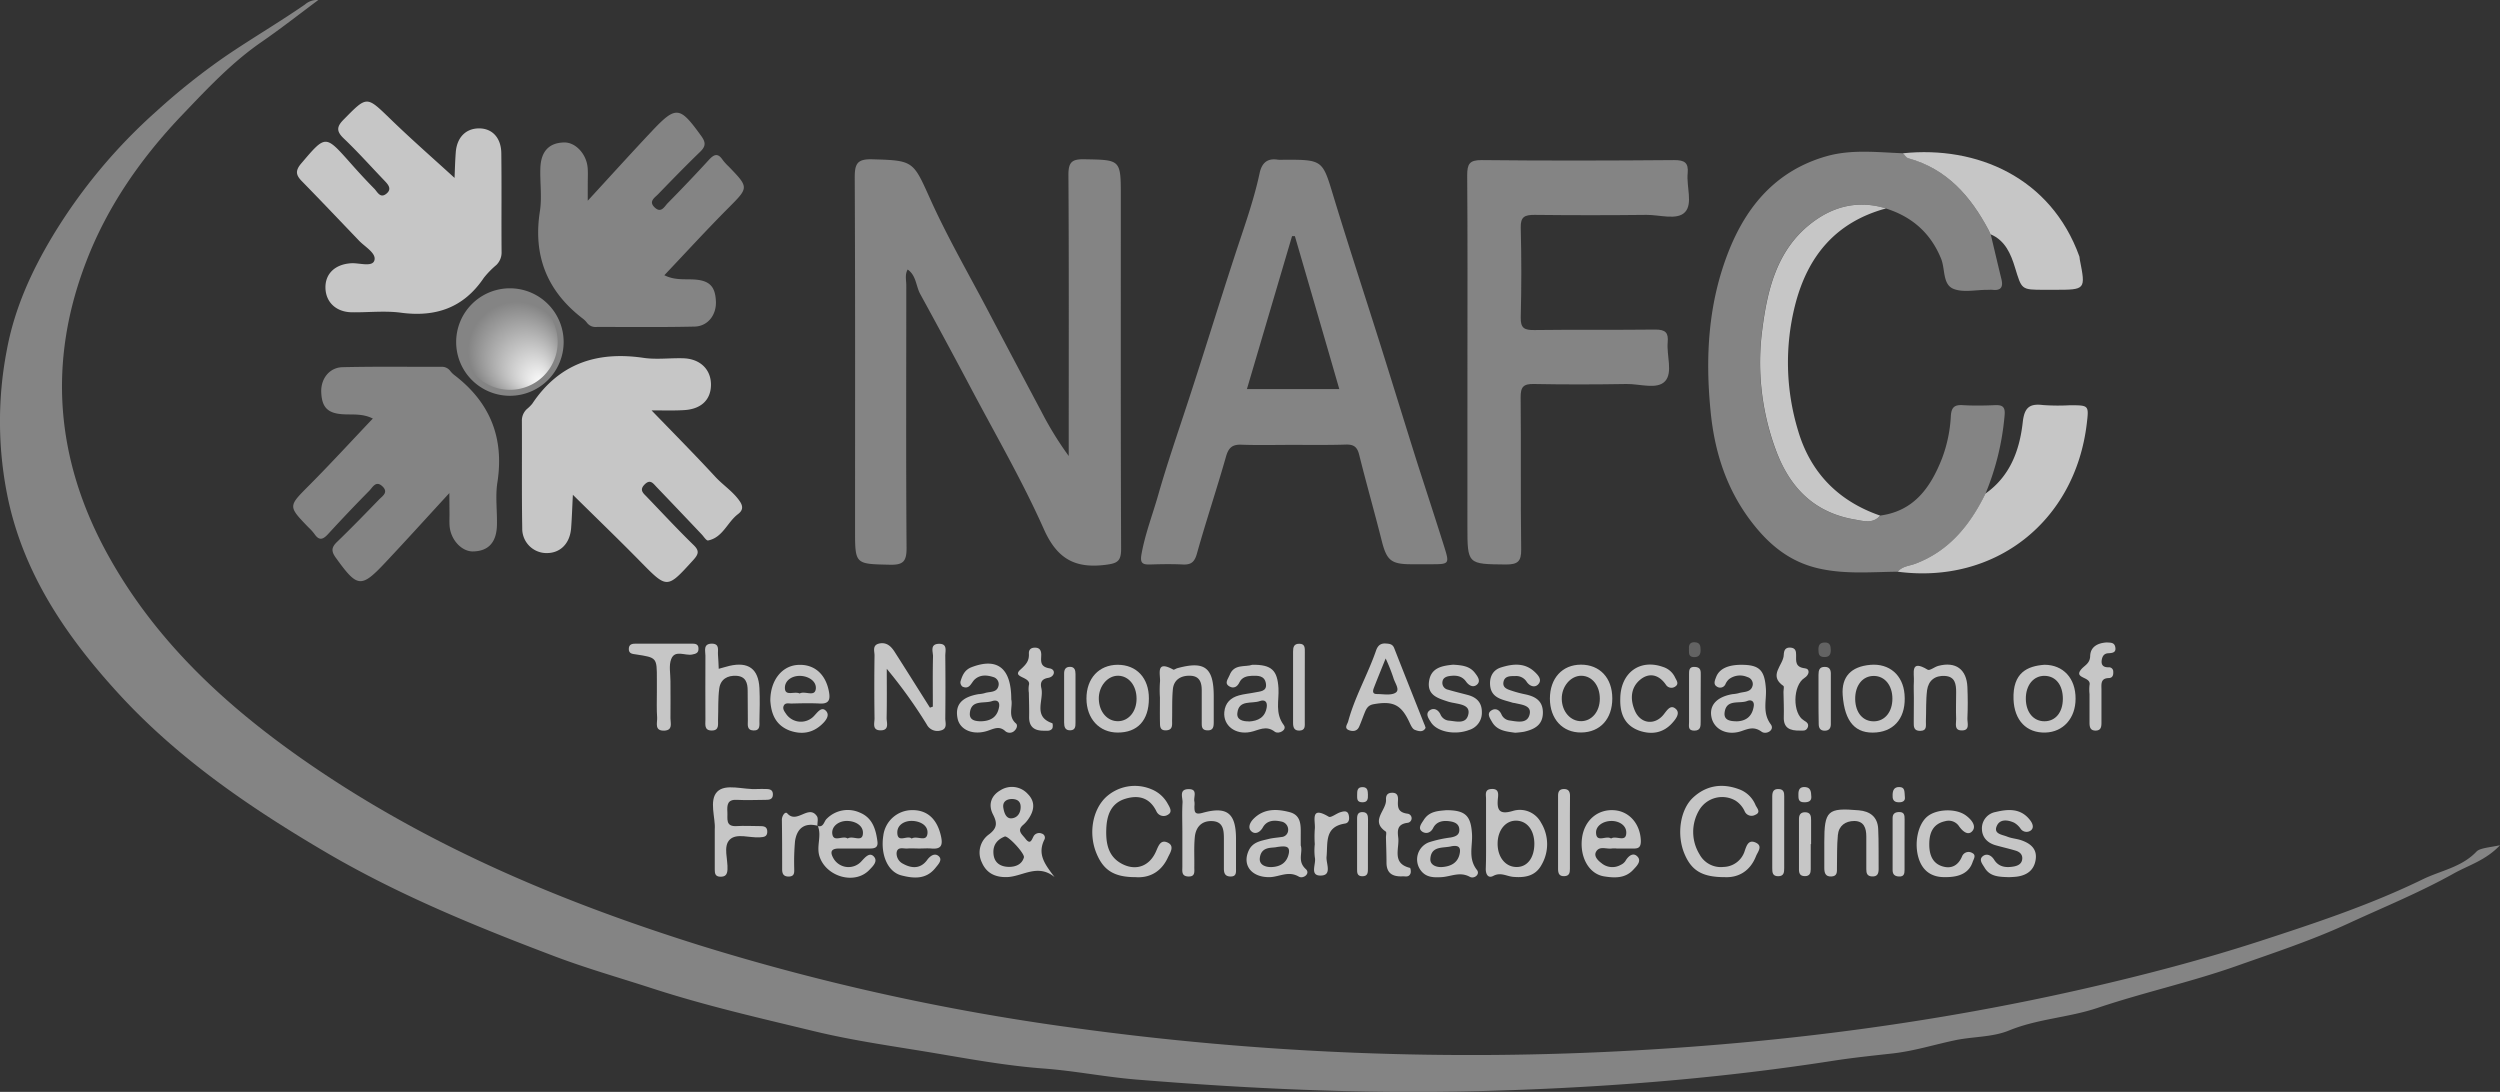 <svg xmlns="http://www.w3.org/2000/svg" xmlns:xlink="http://www.w3.org/1999/xlink" viewBox="0 0 837.31 365.7"><rect x="0" y="0" width="837.31" height="365.7" fill="#333333" stroke="none"/><defs><style>.cls-1{fill:#848484;}.cls-2{fill:#c6c6c6;}.cls-3{fill:#636363;}.cls-4{fill:url(#radial-gradient);}</style><radialGradient id="radial-gradient" cx="169.12" cy="112.17" fx="181.69" fy="129.009" r="23.54" gradientUnits="userSpaceOnUse"><stop offset="0" stop-color="#fff"/><stop offset="0.69" stop-color="#848484"/></radialGradient></defs><g id="Layer_2" data-name="Layer 2"><g id="Layer_1-2" data-name="Layer 1"><path class="cls-1" d="M106.61,0C100.12,4.85,94,9.63,87.68,14c-10,6.87-18.23,15.68-26.52,24.35C47.38,52.76,36,69,28.85,87.69,16,121.1,18.61,153.61,35.68,185c16.75,30.75,42,53.37,70.54,72.65,39.5,26.68,83,44.82,128.25,59a770.25,770.25,0,0,0,124.65,27.54,976,976,0,0,0,189,7.59c50.84-2.85,101.1-9.44,150.75-20.82,19.63-4.5,39.11-9.61,58.25-15.83,18.43-6,36.89-12.13,54.34-20.64,6-2.93,13-4,18-9.3,1.09-1.16,4.48-1.38,7.86-2.1-4.79,5.07-10.52,6.68-15.46,9.44-11.41,6.38-23.56,11.32-35.43,16.8-12.15,5.61-24.82,9.77-37.36,14.2-15.27,5.39-31.21,8.88-46.58,14.05-9.72,3.26-20,3.62-29.63,7.56-5.56,2.29-12.13,2-18.15,3.28-6.94,1.47-13.7,3.6-20.8,4.4-6.52.73-13,1.39-19.56,2.4-40.41,6.31-81.11,9.38-122,10.29-37.34.84-74.61-.91-111.83-3.95-10.38-.85-20.56-2.91-30.9-3.68-12-.88-23.75-3-35.58-5-13.82-2.34-27.75-4.21-41.35-7.5-18.15-4.39-36.36-8.54-54.18-14.33-11.14-3.62-22.44-6.82-33.39-11-26-9.86-51.75-20.4-75.82-34.51C84.1,270.74,60,254.36,40.05,232.68c-17.26-18.79-31.63-39.49-37.23-65a125.93,125.93,0,0,1-.55-50.36c2.55-13.87,8.2-26.29,15.2-38a181.62,181.62,0,0,1,35-42.13A220.2,220.2,0,0,1,76,18.52c8.62-5.84,17.58-11.1,26.12-17A6.18,6.18,0,0,1,106.61,0Z"/><path class="cls-1" d="M304,90.27c-1,1.74-.45,3.6-.46,5.37,0,29.32-.13,58.64.09,88,0,4.48-1.23,5.6-5.58,5.5-11.67-.26-11.67-.06-11.67-11.72,0-39.31.08-78.62-.11-117.93,0-4.59.77-6.28,5.85-6.14,14,.39,13.67.54,19.54,13.54,5.76,12.75,12.81,24.92,19.33,37.33q8.88,16.88,17.84,33.71a112,112,0,0,0,9.11,14.79v-5.18c0-29.65.09-59.3-.1-89,0-4.2,1.16-5.27,5.26-5.2,12.29.23,12.29,0,12.29,12.56,0,39.31-.06,78.62.1,117.93,0,4.18-1.28,4.86-5.26,5.35-10.27,1.28-16.22-2.07-20.64-12-7.24-16.25-16.23-31.72-24.56-47.48Q316.71,114,308.19,98.45C306.74,95.77,306.89,92.27,304,90.27Z"/><path class="cls-1" d="M432.79,149c-5.66,0-11.33.15-17-.06-3.06-.12-4.31,1-5.16,3.94-3.09,10.89-6.7,21.63-9.75,32.53-.8,2.88-2,3.79-4.74,3.65-3.66-.18-7.33-.11-11,0-2.54.06-3.35-.49-2.83-3.44,1.23-6.86,3.75-13.31,5.63-19.95,3-10.47,6.56-20.77,9.95-31.11,5.29-16.11,10.24-32.33,15.51-48.45,3-9.26,6.42-18.5,8.47-28.09.72-3.36,2.5-5.13,6.13-4.53a13.21,13.21,0,0,0,2,0c13.15,0,12.92.07,16.66,12.43,5,16.41,10.34,32.69,15.49,49,4.19,13.29,8.27,26.6,12.46,39.89,3,9.35,6.06,18.66,9,28,1.93,6.14,1.87,6.16-4.4,6.17h-6.5c-6.81,0-8.28-1.3-9.93-7.84-2.43-9.65-5.17-19.22-7.57-28.87-.65-2.62-1.85-3.45-4.48-3.37C444.78,149.09,438.78,149,432.79,149Zm-15.16-18.69h30.93c-5-17.36-9.95-34.29-14.87-51.22l-.95,0C427.73,96.08,422.71,113.07,417.63,130.28Z"/><path class="cls-1" d="M629.7,172.68c11.41-1.52,16.94-9.49,20.74-19.17a46.74,46.74,0,0,0,2.94-14.14c.17-2.7,1-3.85,3.89-3.68,3.66.22,7.34.16,11,0,2.67-.1,3.37.82,3.11,3.52A88.15,88.15,0,0,1,665,165.32c-5.16,10.53-12.12,19.22-23.56,23.51-2,.73-4.31.8-5.8,2.65-8.7.07-17.31.9-26.08-1-9.91-2.13-16.85-7.85-22.66-15.33-8.55-11-12.67-23.62-14-37.58-1.8-18.3-.73-36.1,6-53.24,6.08-15.45,16.11-27.23,32.81-32,8.5-2.41,17.12-1.3,25.72-1,.58.57,1.07,1.48,1.75,1.67C652.1,56.6,660,65.76,666,77l.75,1.63v-.11c1.19,5,2.36,10,3.58,15,.62,2.52-.09,3.86-2.9,3.56-.66-.07-1.33,0-2,0-3.82,0-8.13,1-11.33-.41-3.5-1.55-2.58-6.66-4-10.08-3.52-8.58-9.72-14-18.47-16.77s-17-1-24.35,4.44c-12.1,8.93-15.36,22.56-17.1,36.15a84.24,84.24,0,0,0,4.46,40.09c4.72,12.82,12.94,21.25,26.67,23.54C624.14,174.5,627.32,175.53,629.7,172.68Z"/><path class="cls-1" d="M491.48,121.21c0-20.83.08-41.66-.08-62.48,0-3.74.7-5.15,4.85-5.11,21.5.23,43,.18,64.49,0,3.41,0,4.85.82,4.5,4.41-.45,4.44,1.78,10.16-.87,13s-8.49.89-12.92.94q-18.74.21-37.49,0c-3.27,0-4.73.57-4.63,4.3q.39,15,0,30c-.1,3.73,1.29,4.31,4.59,4.27,13.49-.18,27,0,40.49-.16,3.37,0,4.43,1,4.14,4.22-.41,4.45,1.79,10.15-.86,13.06s-8.49.88-12.92.95c-10.33.17-20.66.2-31,0-3.5-.08-4.5.94-4.47,4.45.17,17-.05,34,.18,51,.05,4-1.19,5-5.06,5-12.94-.12-12.95,0-12.95-12.88Q491.47,148.71,491.48,121.21Z"/><path class="cls-2" d="M218.22,137.45c7.74,8,14.67,15,21.37,22.26,2.65,2.86,6,4.95,8.25,8.28,1.32,2,.64,3.21-.69,4.22-3.58,2.72-5.07,7.83-10,8.81-.55.11-1.42-1.26-2.1-2q-7.57-8-15.14-15.9c-1.15-1.21-2.12-2.75-4-.87s-.46,2.93.71,4.15c5.18,5.38,10.26,10.87,15.62,16.09,2.1,2,1.73,3.13-.08,5.12-8.8,9.67-8.66,9.66-17.77.39-7.19-7.32-14.58-14.44-22.52-22.28-.22,4.12-.32,7.66-.59,11.18-.4,5.14-3.61,8.35-8.15,8.34a8.15,8.15,0,0,1-8.22-8.3c-.2-12-.05-24-.12-35.95a5.25,5.25,0,0,1,1.69-4,12.74,12.74,0,0,0,1.77-1.75c9-13.5,21.68-17.67,37.26-15.39,4.4.65,9,0,13.47.15,5.69.23,9.25,3.89,9.14,9.06-.11,5-3.45,8.07-9.28,8.31C225.72,137.55,222.62,137.45,218.22,137.45Z"/><path class="cls-1" d="M196.85,67.23c7.73-8.41,14.39-15.77,21.19-23,8.43-8.95,9.55-8.75,16.84,1.34,1.61,2.23,1.45,3.5-.43,5.32-4.79,4.62-9.42,9.4-14.06,14.18-1.17,1.2-3.26,2.41-1.09,4.44s3.26-.39,4.35-1.49q7-7.09,13.76-14.46c1.72-1.87,3-2.42,4.64,0a16.86,16.86,0,0,0,2,2.2c6.9,7.17,6.76,7-.37,14.17S229.66,84.64,222.5,92.18c3.35,1.67,6.49,1.28,9.57,1.41,5.51.23,7.53,2.25,7.71,7.5.14,4.42-2.72,8.19-7.16,8.29-11,.26-22,.1-33,.13a3.5,3.5,0,0,1-3-1.37,7.19,7.19,0,0,0-1.4-1.41c-11.94-9.13-16.74-21-14.4-35.95.74-4.72,0-9.65.16-14.47.2-5.72,3-8.54,8.08-8.6,3.72,0,7.34,3.83,7.75,8.41.15,1.65.05,3.32.05,5C196.85,62.6,196.85,64.09,196.85,67.23Z"/><path class="cls-1" d="M150.5,165.14c-7.73,8.4-14.39,15.77-21.19,23-8.43,9-9.55,8.75-16.84-1.34-1.61-2.23-1.45-3.5.43-5.32,4.79-4.62,9.42-9.4,14.06-14.18,1.16-1.2,3.26-2.41,1.09-4.44s-3.26.39-4.35,1.49q-7,7.09-13.76,14.46c-1.72,1.88-3,2.43-4.65,0a16.73,16.73,0,0,0-2-2.2c-6.91-7.17-6.76-7,.36-14.16s14.06-14.73,21.22-22.27c-3.35-1.67-6.49-1.28-9.58-1.41-5.5-.23-7.52-2.25-7.7-7.5-.14-4.42,2.72-8.19,7.15-8.29,11-.26,22-.1,33-.12a3.46,3.46,0,0,1,3.05,1.37,7.42,7.42,0,0,0,1.4,1.4c11.94,9.13,16.74,21,14.39,36-.73,4.71,0,9.64-.15,14.47-.2,5.71-3,8.53-8.08,8.59-3.72,0-7.34-3.83-7.76-8.4-.14-1.66,0-3.33-.05-5Z"/><path class="cls-2" d="M152.24,59.59c.09-2,.16-5.31.41-8.59.38-5,3.39-8,7.81-8s7.37,3.17,7.44,8.29c.14,11,0,22,.09,33a5.84,5.84,0,0,1-1.77,4.48,29.53,29.53,0,0,0-4.17,4.28c-6.73,10-16.05,13.25-27.78,11.68-5.4-.72-11-.05-16.47-.14-5.23-.08-8.7-3.39-8.8-8.17s3.27-7.93,8.63-8.25c2.72-.16,7,1.35,7.75-.91.79-2.41-3.1-4.54-5.12-6.64-6.32-6.6-12.61-13.23-19-19.77-2-2-2.61-3.48-.36-6.12,8.16-9.56,8-9.66,16.33-.29,2.65,3,5.34,5.94,8.14,8.77,1,1,1.94,3.34,4,1.7s.58-3.16-.72-4.52c-4.49-4.68-8.8-9.53-13.5-14-2.59-2.47-2.39-4,0-6.4,7.81-7.92,7.58-7.88,15.49-.25C137.74,46.64,145.18,53.13,152.24,59.59Z"/><path class="cls-2" d="M635.61,191.48c1.49-1.85,3.83-1.92,5.8-2.65,11.44-4.29,18.4-13,23.56-23.51,8.27-5.83,11.45-14.5,12.5-23.92.53-4.78,2.16-6.32,6.76-5.74a72.66,72.66,0,0,0,9,.07c6.41,0,6.41,0,5.68,6.17C695,174.73,668.13,195.76,635.61,191.48Z"/><path class="cls-2" d="M629.7,172.68c-2.38,2.85-5.56,1.82-8.34,1.35-13.73-2.29-22-10.72-26.67-23.54a84.24,84.24,0,0,1-4.46-40.09c1.74-13.59,5-27.22,17.1-36.15,7.31-5.4,15.47-7.18,24.35-4.44-16.79,4.55-26.25,15.91-30.45,32.35a78.42,78.42,0,0,0,.95,41.93C606.29,158.2,615.65,167.84,629.7,172.68Z"/><path class="cls-2" d="M666,77c-6-11.27-13.93-20.43-26.9-24-.68-.19-1.17-1.1-1.75-1.67,24.76-2.57,49.54,8.07,59.09,34.58.1.3.06.66.13,1,2,10.15,2,10.14-8.46,10.15h-3.49c-7.75,0-7.47-.07-9.76-7.49-1.37-4.46-3.23-9-8.12-11.08v.11Z"/><path class="cls-2" d="M353.2,293.76c-5.71-4.68-10.82-.09-16.05,0-3.84.08-6.79-1.31-8.35-5a7.49,7.49,0,0,1,2.51-9.36c2.76-2.13,2.68-3.87,1.27-6.62-1.69-3.29-.63-6.31,2.49-8.1a7.15,7.15,0,0,1,9.14,1.22c2.69,2.69,2.17,5.67.13,8.54a10,10,0,0,1-1.66,1.84c-2.23,1.92-.34,3.17.7,4.54,1.76,2.33,2.13.43,2.88-.89a2.18,2.18,0,0,1,2.67-.74,1.4,1.4,0,0,1,.87,2C347.3,286.2,350.08,289.6,353.2,293.76Zm-16.62-13.61c-2.41.93-4,2.68-3.86,5.5.12,3.26,2.28,4.66,5.21,4.69,2.17,0,4.3-.77,5-3.15C343.32,286,337.92,280.1,336.58,280.15Zm5.26-9.92c0-1.91-1.25-2.6-2.88-2.62-1.93,0-3.26,1-2.91,3,.26,1.55.89,3.65,2.79,3.47S341.86,272.32,341.84,270.23Z"/><path class="cls-2" d="M380.29,293.78c-7.25,0-10.8-2.37-13.12-8.12-2.62-6.49-1.29-14.32,3.18-18.62a14.29,14.29,0,0,1,15.32-2.69,10.81,10.81,0,0,1,5.46,4.9c.61,1.08,1.63,2.64.15,3.54a2.64,2.64,0,0,1-3.91-.94c-2.19-4.6-5.86-5.69-10.37-4.35-5,1.48-6.32,5.68-6.48,10.2-.17,4.79.61,9.41,5.64,11.82,4.5,2.16,8.87.51,11-4.33.86-1.92,1.54-4.2,4.06-2.92,2.21,1.14.69,3.36,0,4.79C389,292,385,294.13,380.29,293.78Z"/><path class="cls-2" d="M577.63,293.78c-7.57,0-11.15-2.22-13.5-7.91-2.62-6.32-1.44-14.67,2.9-18.72s9.63-4.94,15.31-2.85a9.41,9.41,0,0,1,5.62,5.32c.43,1,2,2.45-.11,3.3a2.51,2.51,0,0,1-3.46-1.07,8.28,8.28,0,0,0-3.18-3.73,8.94,8.94,0,0,0-12.16,3.29,14.32,14.32,0,0,0,.19,14.77,8.08,8.08,0,0,0,8,4.18,7.61,7.61,0,0,0,7.12-5.4c.66-1.94,1.31-3.77,3.59-2.79,2.61,1.13.76,3.11.17,4.6C586.08,291.94,582.05,294,577.63,293.78Z"/><path class="cls-2" d="M497.71,279c0-3.82,0-7.63,0-11.44,0-1.38-.58-3.18,1.82-3.31s2.33,1.48,2.17,3c-.43,4,.35,5.74,5,4.35a8,8,0,0,1,9.42,3.91,13.76,13.76,0,0,1,.14,14.22c-2.05,3.73-5.6,4.29-9.47,3.95-2.19-.19-4.17-1.65-6.65-.32-1.72.92-2.56-.53-2.52-2.41C497.77,287,497.71,283,497.71,279Zm16.18,3.63c0-4.54-2.39-7.67-6-7.77s-6.23,3.14-6.3,7.52c-.09,4.64,2.6,8,6.35,8C511.52,290.4,513.86,287.34,513.89,282.65Z"/><path class="cls-2" d="M312.43,236.67c0-5.62-.08-11.24.06-16.86,0-1.55-1.1-4.09,1.93-4.18s2.16,2.4,2.18,4q.11,10.49,0,21c0,1.48.82,3.55-1.65,4.06a4,4,0,0,1-4.59-2.1A161.49,161.49,0,0,0,297,224c0,5.5.07,11-.05,16.5,0,1.57,1,4.1-2,4.11s-2-2.52-2.05-4.11q-.15-10.48,0-21c0-1.45-.86-3.51,1.72-4,2.37-.43,3.82,1,4.92,2.67,4,6.25,7.95,12.56,11.92,18.84Z"/><path class="cls-2" d="M484.41,271.35c6.47,0,8.23,1.91,8.6,8,.24,4-1.38,8.14,1.64,12,1.18,1.49-.93,3.12-2.38,2.32-3.34-1.85-6.35-.06-9.5.11-2.51.14-5.06.14-6.83-2.14a6.13,6.13,0,0,1,2.64-9.53,39,39,0,0,1,7.28-1.61c1.59-.3,3-.81,2.9-2.71s-1.6-2.48-3.14-2.71c-2.27-.35-4.48,0-5.61,2.22-.92,1.85-2.58,2-3.69,1.22-1.56-1.12-.28-2.65.51-3.88C478.71,271.62,481.8,271.61,484.41,271.35Zm1.78,12.07c-2.79.73-6.82-.26-7.13,4.21-.14,2.09,2,2.9,3.95,2.76,3-.22,5.41-1.47,5.93-4.81C489.28,283.41,488,283.12,486.19,283.42Z"/><path class="cls-2" d="M396,278.79c0-3.33-.14-6.67.06-10,.1-1.67-1.33-4.52,2.11-4.49,3.13,0,1.47,2.69,1.87,4.2a6.17,6.17,0,0,1,0,1.49c0,1.94.06,3,2.77,2.24,8.19-2.27,11.12.14,11.16,8.61q0,5,0,10c0,1.33.19,2.78-1.91,2.72-1.85-.06-2.15-1.23-2.15-2.69q0-5,0-10c0-2.82-.22-5.66-3.83-5.86s-5.61,2-5.92,5.44-.1,6.65-.16,10c0,1.44.38,3.2-2,3.11s-2-1.81-2-3.26C396,286.46,396,282.62,396,278.79Z"/><path class="cls-2" d="M273.76,276.63c2.1.65,2.17-1.52,3.11-2.38A9.86,9.86,0,0,1,288,272.17c4.22,1.73,5.36,5.61,5.88,9.71.28,2.25-1.28,2.32-2.88,2.31-3.33,0-6.65,0-10,0-2.9,0-3,1.37-1.77,3.44a5.81,5.81,0,0,0,9.37.74c1.25-1.34,2.62-2.94,4-1.57,1.6,1.61-.25,3.33-1.48,4.6-4.83,5-14.3,2.29-16.6-4.42-1.23-3.55.81-7-.64-10.42Zm10.15,4.22c1.64-1.2,5,1.53,5.11-1.8.1-2.66-2.71-4.11-5.4-4.1s-5,1.72-4.89,4.07C279,282.43,282.24,279.63,283.91,280.85Z"/><path class="cls-2" d="M435.65,283.16c.8,2.27-1.27,5.23,1.68,7.9,1.67,1.52-.84,3.41-2.33,2.54-3.41-2-6.38,0-9.52.17-6.19.23-9.55-3.91-7.26-8.89,1.33-2.88,4-3.22,6.59-3.87,1.44-.37,3-.45,4.44-.68a2.36,2.36,0,0,0,2.19-2.34,2.77,2.77,0,0,0-2.33-2.84c-2.43-.56-4.85-.39-6.17,2-1,1.72-2.51,2.28-3.62,1.44-1.63-1.24-.66-3.15.5-4.33,3.47-3.51,7.79-3.39,12.12-2.25,3.77,1,3.74,4.2,3.71,7.29C435.64,280.43,435.65,281.6,435.65,283.16Zm-8,.53c-1.49.43-5.25-.4-5.71,3.72-.24,2.19,1.76,3,3.75,3,3.13-.08,5.41-1.44,6-4.76C432,283.37,430.56,283.26,427.67,283.69Z"/><path class="cls-2" d="M541.41,284.17a9.25,9.25,0,0,0-1.49,0c-1.84.32-4.27-1-5.39,1.16-.73,1.37.53,2.78,1.79,3.71a5.65,5.65,0,0,0,6.51.62,3.8,3.8,0,0,0,1.52-1.23c.93-1.64,2.5-3,3.92-1.7,1.74,1.59-.07,3.3-1.27,4.59-2.71,2.93-6.29,2.75-9.74,2.2-5.09-.8-8.23-6.47-7.4-12.85.77-5.92,5.26-9.76,10.87-9.3,5.1.42,8.69,4.72,8.83,10.31,0,1.73-.51,2.5-2.18,2.51h-6Zm-1.83-3.32c1.66-1.16,5,1.48,5.1-1.88.09-2.61-2.58-4.14-5.28-4-2.46.1-4.95,1.61-4.84,4C534.71,282.42,538,279.66,539.58,280.85Z"/><path class="cls-2" d="M307.9,284.19c-1.33,0-2.67-.1-4,0s-3.39-.75-3.61,1.48a3.86,3.86,0,0,0,2.21,3.65c3,1.66,5.9,1.6,8-1.26,1.24-1.72,2.81-2.42,4-1.21s-.27,2.67-1.22,3.86c-3.15,3.94-7.39,3.52-11.43,2.47-4.61-1.21-7-7.09-6-13.37a9.73,9.73,0,0,1,9.59-8.48c5.22-.08,8.47,3.07,9.73,8.78.71,3.2-.13,4.38-3.35,4.07C310.58,284.08,309.24,284.19,307.9,284.19Zm-2.55-3.33c1.76-1.16,5,1.44,5.29-1.78.23-2.74-2.62-4.09-5.19-4.14s-4.93,1.35-4.92,3.88C300.55,282.58,303.9,279.54,305.35,280.86Z"/><path class="cls-2" d="M672.89,293.79c-3.28-.12-6.36-.11-8.19-3.16-.74-1.24-2.09-2.75-.55-3.92,1.23-.93,2.75-.34,3.74,1.24,1.54,2.47,4,2.73,6.62,2.25,1.33-.25,2.6-.85,2.78-2.44s-.88-2.47-2.23-2.87c-2.22-.67-4.5-1.17-6.73-1.81-2.67-.77-4.44-2.6-4.53-5.33a5.55,5.55,0,0,1,4.57-5.79c4.16-1,8.32-1.31,11.41,2.55.84,1,1.64,2.56.46,3.58a2.42,2.42,0,0,1-3.51-.56,6.73,6.73,0,0,0-2.16-2c-2.09-.95-4.67-1.29-5.75,1-1.31,2.8,1.78,3,3.37,3.65s3.25.71,4.81,1.25c3.07,1.07,5.38,2.9,4.78,6.58-.55,3.42-2.87,5.11-6.16,5.58C674.63,293.73,673.63,293.74,672.89,293.79Z"/><path class="cls-2" d="M477.47,243.77c-.81,1.63-2.44,1.13-3.64.66-.75-.29-1.28-1.44-1.68-2.3-2.79-6.11-5.51-7.46-12.11-6.27-1.86.33-2.42,1.47-3,2.9s-1.16,3.11-1.83,4.63-2.07,1.66-3.38,1.18c-1.79-.67-.55-2-.3-2.93,2.22-8.26,6.56-15.7,9.34-23.75.56-1.62,1.49-2.5,3.3-2.36,1.2.09,2.23.15,2.78,1.54,3.32,8.49,6.7,16.94,10.05,25.41C477.17,242.79,477.26,243.11,477.47,243.77Zm-13.38-23.24c-1.51,3.75-2.76,6.78-3.94,9.85-.36.94-.6,2.08,1,2.07,2.14,0,4.75.55,6.29-.46s-.32-3.29-.77-5A60.63,60.63,0,0,0,464.09,220.53Z"/><path class="cls-2" d="M611,282.63v-.5c0-10.66,1.06-11.65,11.56-10.74,3.83.33,6.3,2.26,6.49,6.22.22,4.48.09,9,.15,13.47,0,1.58-.46,2.57-2.27,2.46-1.58-.1-1.86-1.08-1.86-2.38,0-3.66,0-7.32,0-11,0-2.79-.76-5.15-4-5.19-3,0-5.21,1.59-5.52,4.66-.36,3.63-.23,7.3-.31,11,0,1.32.17,2.8-1.8,2.92-2.13.13-2.44-1.26-2.44-2.91,0-2.67,0-5.33,0-8Z"/><path class="cls-2" d="M239.39,277.7c.3-3.64-2-9.63.81-12.52s8.83-.61,13.43-.92c1-.06,2,0,3,0,1.34,0,2.29.35,2.23,1.94s-1.27,1.69-2.47,1.69c-3.16,0-6.34.18-9.49,0-3.3-.22-3.42,1.71-3.28,4.09.14,2.18-.77,4.95,3.15,4.7,2.49-.16,5,0,7.49,0,1.39,0,2.79,0,2.72,2-.06,1.62-1.24,1.67-2.47,1.76-3.44.25-7.81-1.49-10.1.77s-.55,6.64-.76,10.08c-.1,1.7-.79,2.39-2.44,2.34s-1.83-1.11-1.82-2.38Z"/><path class="cls-2" d="M583.24,222.66c6.12,0,7.78,1.87,8.2,8,.27,3.95-1.28,8,1.63,11.93,1.44,1.94-1.54,3.59-3.08,2.47-2.52-1.82-4.38-1-6.77-.19-4.75,1.63-9.15-.56-10-4.63s1.83-6.85,7-7.75a12.82,12.82,0,0,0,2-.3c1.78-.61,4.28-.14,4.81-2.73a2.44,2.44,0,0,0-1.79-2.7,6.11,6.11,0,0,0-6.15.71,4.71,4.71,0,0,0-1.16,1.6,1.93,1.93,0,0,1-2.93.87c-1.28-.78-.61-2.14-.23-3.18C575.83,224,578.74,222.65,583.24,222.66Zm-1.47,18.93c3.26-.13,5.15-1.89,5.61-5.12.22-1.57-.83-2.24-2.15-1.71-2.65,1.08-7-.75-7.61,3.82C577.25,241.33,579.61,241.56,581.77,241.59Z"/><path class="cls-2" d="M240.72,224c1.43-.39,2.52-.73,3.63-1,6.31-1.43,9.66,1,10,7.45.18,3.65.08,7.32,0,11,0,1.43.32,3.29-2,3.2s-1.86-1.95-1.88-3.37c-.06-3.32,0-6.65-.06-10,0-2.5-.63-4.73-3.71-4.93s-5.39,1.17-5.8,4.24c-.47,3.43-.27,6.95-.41,10.44-.06,1.56.48,3.64-2.12,3.64s-2.1-2.09-2.11-3.64c0-7.15-.06-14.31,0-21.46,0-1.61-.85-4,2.21-4,2.66.07,1.87,2.22,2,3.73S240.64,222.3,240.72,224Z"/><path class="cls-2" d="M338.7,234.25c.59,2.41-1.26,5.62,1.58,8.06.58.5.32,1.61-.34,2.26a2.29,2.29,0,0,1-3.17.37c-2-1.9-3.78-.93-5.86-.22-4.92,1.68-9.39-.21-10.19-4.06-.94-4.56,1.31-7.19,7-8.17a10.42,10.42,0,0,0,2-.32c1.74-.65,4.33,0,4.76-2.75a2.48,2.48,0,0,0-1.84-2.67c-2.11-.68-4.31-.83-6.13.76-1.26,1.1-1.71,3.57-4.17,2.45a1.85,1.85,0,0,1-.66-1.66c.61-2.06,1.36-3.94,3.74-4.85C334.05,220.15,338.71,223.74,338.7,234.25Zm-10.47,7.33c3.77,0,5.83-1.57,6.39-4.82.31-1.81-.76-2.49-2.38-1.93-2.7.92-7-.63-7.41,4C324.6,241.29,326.8,241.51,328.23,241.58Z"/><path class="cls-2" d="M651.5,293.77c-4.06.09-7.31-1.64-8.8-6-1.73-5.12-.42-11.7,2.87-14.35,3.06-2.48,9.42-2.73,12.73-.39,1.81,1.29,3.77,3.48,2.33,5.26s-3.39.1-4.64-1.75a4.16,4.16,0,0,0-4.48-1.51c-4.22.9-5.37,4.06-5.35,7.84,0,3.61,1.23,6.7,5.16,7.48,2.76.55,4.73-.89,5.83-3.55a2.35,2.35,0,0,1,3.39-1.12c1.48.71.45,2.1.13,3.07C659.52,292.17,656.54,293.82,651.5,293.77Z"/><path class="cls-2" d="M419.43,222.65c6.51-.09,8.41,1.9,8.76,7.85.24,4.1-1.23,8.35,1.78,12.35,1.24,1.65-1.74,3.17-3,2.23-3-2.33-5.47-.44-8.2.09-5.08,1-9.12-2.19-8.72-6.69.28-3.06,2.11-4.8,4.89-5.57,1.75-.49,3.59-.63,5.37-1s4.1-.31,3.67-3-2.69-2.64-4.72-2.57c-1.69.07-3.34.48-4.16,2.23-.68,1.44-1.87,2.1-3.22,1.39-2.05-1.08-.52-2.59-.06-3.84C413.31,222.22,417.08,223.51,419.43,222.65Zm-1.16,19c3.16-.17,5.49-1.41,6-4.84.24-1.76-.63-2.61-2.35-2-2.71,1-7-.57-7.5,4C414.14,241.09,416.26,241.64,418.27,241.61Z"/><path class="cls-2" d="M617.16,232.8c-.43-6.1,2.75-9.57,9.3-10.13,6.3-.53,10.86,3.39,11.41,9.81.63,7.39-3,12.26-9.41,12.83C621.5,245.92,617.81,241.84,617.16,232.8ZM633.81,234c0-4.43-2.52-7.54-6.11-7.61-3.83-.08-6.44,3.16-6.35,7.85.1,4.51,2.62,7.43,6.33,7.35S633.82,238.31,633.81,234Z"/><path class="cls-2" d="M641,233.78c0-1.82-.11-3.66,0-5.47.2-2.76-1.4-7.67,4.64-4,.68.41,2.33-1,3.58-1.3,5.78-1.52,9.46,1.14,9.71,7.11.15,3.47.16,7,0,10.45-.07,1.56,1,4.17-2,4.07-2.55-.07-1.71-2.39-1.77-3.87-.12-3,0-6,0-9,0-2.65-.36-5.16-3.73-5.38s-5.54,1.55-6,4.74c-.44,3.43-.26,6.94-.4,10.42-.06,1.38.51,3.19-1.91,3.24-2.26,0-2.17-1.51-2.16-3.05C641,239.09,641,236.44,641,233.78Z"/><path class="cls-2" d="M258,234.65c0-6.75,3.82-11.52,9-11.94,5.56-.44,9.51,2.92,10.63,8.92.48,2.59.13,4.17-3.09,4s-6.31-.07-9.47,0c-.93,0-2.13-.37-2.61.82-.42,1,.31,1.91.86,2.71a6,6,0,0,0,9.41.53c1.18-1.24,2.45-3.12,3.9-1.61s-.12,3.39-1.46,4.62c-3.11,2.85-6.72,3.38-10.65,2C259.47,242.8,258.26,238.64,258,234.65Zm9.86-2.39c1.76-1,5.09,1.35,5.38-1.61.23-2.45-2.38-4.2-5.22-4.28s-5.31,1.64-5.13,4.26S266.1,231.43,267.81,232.26Z"/><path class="cls-2" d="M684.72,222.65c6.3,0,10.48,4.51,10.44,11.38,0,6.53-4.14,11.14-10.08,11.32-6.42.19-10.44-4.15-10.7-11.11C674.05,225.28,679,223.08,684.72,222.65Zm6.18,11.4c0-4.57-2.31-7.58-6-7.69-3.8-.12-6.47,3.12-6.4,7.77.06,4.46,2.57,7.45,6.25,7.44S690.88,238.61,690.9,234.05Z"/><path class="cls-2" d="M519.1,234c0-6.83,4.14-11.38,10.4-11.39S540,227,540,233.91s-4.09,11.34-10.39,11.42S519.12,240.77,519.1,234Zm16.72,0c0-4.38-2.57-7.59-6.13-7.67s-6.72,3.54-6.62,7.82,3,7.44,6.52,7.39S535.82,238.37,535.82,234Z"/><path class="cls-2" d="M374.33,222.65c6.34,0,10.49,4.44,10.46,11.29,0,7.32-3.81,11.44-10.45,11.41-6.19,0-10.45-4.67-10.46-11.38S368,222.69,374.33,222.65ZM380.66,234c0-4.37-2.57-7.58-6.1-7.68s-6.65,3.47-6.54,7.83,2.92,7.45,6.45,7.4S380.68,238.34,380.66,234Z"/><path class="cls-2" d="M486.68,222.62c2.76.18,5.45.37,7.26,2.69.88,1.13,2.09,2.69.82,3.91s-2.79.43-3.79-1c-1.35-1.86-3.26-2.09-5.34-1.82-1.23.16-2.35.6-2.52,1.94A2.33,2.33,0,0,0,485,231c2.23.67,4.49,1.19,6.73,1.8,2.88.79,4.6,2.58,4.58,5.69A6,6,0,0,1,492,244.5c-4.67,1.77-10.71.65-12.76-2.62-.74-1.18-1.95-2.8-.45-3.93,1.23-.93,2.77-.47,3.63,1.27a3.4,3.4,0,0,0,2.62,2.11c2.53.19,6,1.42,6.74-2.09.66-3-2.49-3.31-4.74-3.79a17.6,17.6,0,0,1-1.94-.43c-3.35-1.12-7.11-2.07-6.49-6.75S483,223,486.68,222.62Z"/><path class="cls-2" d="M507.46,245.41c-3-.41-6.1-.68-7.79-3.7-.62-1.09-1.69-2.56-.43-3.58s2.77-.73,3.61,1.07a3.42,3.42,0,0,0,2.64,2.09c2.6.35,6,1.27,6.81-2,.73-3-2.52-3.24-4.74-3.77-.32-.08-.66-.08-1-.18-3.25-1.06-7.2-1.38-7.5-6-.17-2.73,1-5,3.74-5.82,3.93-1.22,7.9-1.62,11.23,1.54,1.16,1.09,2.61,2.69,1.09,4.21-1.15,1.15-2.86.53-3.81-.94a4.15,4.15,0,0,0-3.83-1.9c-1.64,0-3.62-.08-3.95,2.1-.28,1.93,1.49,2.38,2.89,2.85a37.8,37.8,0,0,0,4.33,1.15c3.39.7,6,2.12,6,6.12,0,4.24-2.9,5.64-6.36,6.44A29.36,29.36,0,0,1,507.46,245.41Z"/><path class="cls-2" d="M220,231.9v-4.48c0-7.16,0-7.18-7-8.24-1.17-.18-2.42-.2-2.4-1.84s1.2-1.77,2.42-1.77c6.3,0,12.6,0,18.91,0,1.09,0,2,.27,2,1.58.09,1.53-.82,1.82-2.13,2.07-2.4.46-5.77-1.7-7,1.53-.85,2.17-.24,4.91-.25,7.4,0,4.15.06,8.3,0,12.44,0,1.62.88,4-2.09,4.12-3.36.09-2.29-2.59-2.37-4.34C219.89,237.54,220,234.72,220,231.9Z"/><path class="cls-2" d="M469.75,293.51c-3.56.16-5.37-1.19-5.38-4.6,0-2.82-.12-5.63-.18-8.45,0-.67.25-1.72-.06-1.94-5.32-3.63.28-7.12.08-10.66-.07-1.27.31-2.27,1.89-2.34,1.9-.09,2.21,1.08,2.12,2.56-.14,2.34,0,4,3.15,4.44a1.54,1.54,0,0,1,0,3.07c-3.56.47-3.32,2.76-3.06,5,.42,3.64-2.23,8.58,3.91,10.08.22.05.4,1.27.21,1.81C471.89,294,470.5,293.42,469.75,293.51Z"/><path class="cls-2" d="M542.67,234c.08-8.66,6.52-13.41,14.33-10.62a6.61,6.61,0,0,1,4,3.48c.47,1,1.47,2.15.08,3.08a2.19,2.19,0,0,1-3.12-.59c-2.33-3.42-5.57-4.17-8.55-1.76-3.31,2.67-3.49,6.71-1.82,10.52,1.89,4.31,6.6,4.91,9.57,1.24,1.19-1.48,2.37-3.57,4.17-1.86,1.53,1.46-.21,3.52-1.34,4.76-3,3.28-6.86,3.89-11,2.46C544,242.89,542.53,238.86,542.67,234Z"/><path class="cls-2" d="M388.49,233.6a37.43,37.43,0,0,1,0-5c.33-2.51-1.74-7.73,4.46-4.34.28.15.89-.34,1.37-.47,9.19-2.51,12.17-.22,12.19,9.36q0,4.23,0,8.46c0,1.55,0,3.13-2.21,3-2-.09-1.79-1.6-1.81-2.89,0-3.49,0-7,0-10.46,0-2.51-.59-4.76-3.67-4.93s-5.68,1.16-6,4.54-.17,7-.26,10.44c0,1.43.31,3.2-2,3.3s-2-1.67-2.07-3.11C388.45,238.92,388.49,236.26,388.49,233.6Z"/><path class="cls-2" d="M603,244.69c-3.65.1-5.68-.93-5.57-4.53.09-2.82-.06-5.64-.1-8.47,0-.66.26-1.72,0-1.93-5.21-3.57,0-7,.09-10.41.06-1.56.51-2.58,2.3-2.45,1.54.12,1.86,1.1,1.84,2.41,0,2.16-.38,4.15,3,4.53,1.71.2,1.49,2.15-.2,3.22-3.95,2.49-4.08,12-.15,14.26,1,.58,1.65,1.13,1.27,2.26C604.89,245.06,603.54,244.64,603,244.69Z"/><path class="cls-2" d="M273.82,276.56c-4.5-1.15-6.94,1-7.55,5.2a78.71,78.71,0,0,0-.27,9c0,1.3.25,2.79-1.84,2.82-1.81,0-2.21-1-2.2-2.53,0-5.5,0-11-.09-16.48,0-1.39,1.14-2.92,1.81-2.15,3.21,3.68,7.16-3.14,9.93.95.52.77.12,2.17.15,3.29Z"/><path class="cls-2" d="M440.35,282.74a37.28,37.28,0,0,1,0-5c.34-2.57-1.81-8.09,4.67-4.2.73.44,2.54-1.09,3.92-1.51,1.07-.32,2.43-.7,2.79,1,.25,1.17.2,2.57-1.28,2.8-6.93,1.1-5.69,6.44-6.16,11.14-.22,2.21,2.05,6.34-2.12,6.28-3.61-.05-1.27-4-1.8-6.09A19.49,19.49,0,0,1,440.35,282.74Z"/><path class="cls-2" d="M349.68,244.73c-3.19.05-5.08-1.22-5-4.7.05-2.65-.05-5.32-.09-8a8.24,8.24,0,0,1,0-2.48c.93-3-5.9-2.51-2.86-5.25,1.94-1.75,3-2.94,2.87-5.38-.07-1.45.8-2.06,2.21-2s1.9.95,1.93,2.29c0,2-.65,4.07,2.79,4.64,2.16.36,1.79,2.79-.46,3.18-2.41.41-2.68,1.79-2.29,3.47.91,4-2.95,9.48,3.65,11.72.19.06.26,1.32,0,1.77C351.79,244.93,350.66,244.74,349.68,244.73Z"/><path class="cls-2" d="M705.58,215.17c1.13.09,2.47-.1,2.84,1.39.48,2-.85,2.15-2.31,2.23s-2,1.05-2.19,2.3c-.26,1.73.63,2.43,2.28,2.41a1.42,1.42,0,0,1,1.58,1.49c.07,1.11-.21,2.07-1.49,2.11-2.82.07-2.47,2.06-2.46,3.88q0,5.49,0,11c0,1.4-.13,2.72-2,2.71s-2-1.37-2-2.75c0-3.16,0-6.32,0-9.48a14.21,14.21,0,0,1,0-3c.66-2.85-5.09-2.14-3-5,1.09-1.53,3.12-2.06,3.22-4.69C700.11,216.59,702.61,215.35,705.58,215.17Z"/><path class="cls-2" d="M597.57,278.72q0,6,0,12c0,1.39-.05,2.74-2,2.75s-2-1.32-2-2.72c0-8,0-16,0-24,0-1.6.43-2.59,2.24-2.48,1.6.1,1.78,1.18,1.77,2.44C597.56,270.72,597.57,274.72,597.57,278.72Z"/><path class="cls-2" d="M525.8,279.49c0,3.84,0,7.67,0,11.5,0,1.25-.15,2.34-1.76,2.45-1.85.13-2.22-.95-2.21-2.49q0-12.24,0-24.49c0-1.42.52-2.2,2-2.2s2,.85,2,2.24C525.78,270.83,525.8,275.16,525.8,279.49Z"/><path class="cls-2" d="M637.88,282.85c0,2.82,0,5.65,0,8.48,0,1.28-.17,2.31-1.86,2.23-1.45-.06-2.14-.72-2.14-2.13q0-8.73,0-17.46c0-1.51.91-2,2.26-2,1.68,0,1.76,1.14,1.76,2.39C637.87,277.19,637.88,280,637.88,282.85Z"/><path class="cls-2" d="M437,230.36c0,3.81,0,7.62,0,11.43,0,1.26.27,2.82-1.75,2.9-1.81.07-2.17-1.08-2.17-2.58q0-11.93,0-23.85c0-1.45.23-2.68,2.1-2.65,2,0,1.83,1.54,1.84,2.82C437,222.41,437,226.38,437,230.36Z"/><path class="cls-2" d="M458.15,282.85c0,2.64,0,5.29,0,7.93,0,1.34.06,2.75-1.95,2.7-1.71-.05-1.68-1.26-1.68-2.43,0-5.63,0-11.25,0-16.87,0-1.35.35-2.26,1.92-2.19s1.74,1.19,1.74,2.42C458.14,277.22,458.15,280,458.15,282.85Z"/><path class="cls-2" d="M609.06,234v-8c0-1.46.26-2.68,2.13-2.64,1.51,0,2,.91,2,2.26q0,8.46,0,16.9c0,1.38-.59,2.21-2.06,2.21s-2-.91-2-2.24C609.06,239.65,609.07,236.82,609.06,234Z"/><path class="cls-2" d="M606.46,282.68c0,2.82,0,5.64,0,8.47,0,1.27-.34,2.29-1.94,2.29s-2-.88-2-2.19c0-5.65,0-11.3,0-16.94,0-1.36.49-2.24,2-2.27,1.88,0,2.07,1.22,2.06,2.67,0,2.65,0,5.31,0,8Z"/><path class="cls-2" d="M569.59,234.15c0,2.48,0,5,0,7.45,0,1.53.08,3.12-2.15,3.11s-1.73-1.62-1.74-2.85c0-5.3,0-10.6,0-15.9,0-1.35-.06-2.75,2-2.6s1.92,1.47,1.92,2.84C569.6,228.85,569.59,231.5,569.59,234.15Z"/><path class="cls-2" d="M356.4,233.58v-8c0-1.34.48-2.25,2-2.24s1.81,1.16,1.81,2.37q0,8.2,0,16.4c0,1.16-.05,2.42-1.68,2.49-1.86.08-2.12-1.19-2.13-2.62C356.38,239.21,356.39,236.4,356.4,233.58Z"/><path class="cls-2" d="M606.65,266.75c.14,1.5-.88,2-2.45,1.95-2,0-1.86-1.38-1.87-2.74,0-1.6.57-2.5,2.33-2.34S606.58,265.09,606.65,266.75Z"/><path class="cls-2" d="M638,267.18c.07.72-.36,1.62-2.19,1.53s-2-1.24-1.93-2.64.5-2.5,2.25-2.47C638.1,263.64,637.82,265.09,638,267.18Z"/><path class="cls-2" d="M458.15,266.14c.06,1.45-.09,2.65-2,2.56-1.78-.07-1.59-1.29-1.61-2.43,0-1.38,0-2.76,2-2.64C458.14,263.74,458.09,265,458.15,266.14Z"/><path class="cls-3" d="M611.26,215.19c1.62,0,1.91,1.09,1.92,2.55,0,1.64-.69,2.4-2.32,2.32s-1.8-1.05-1.82-2.32C609,216.28,609.33,215.16,611.26,215.19Z"/><path class="cls-3" d="M567.28,220.09c-2-.12-1.53-1.68-1.61-2.88s.34-2.17,1.9-2.11c1.79.08,2,1.17,2,2.62C569.6,219.35,568.91,220.14,567.28,220.09Z"/><circle class="cls-4" cx="170.78" cy="114.56" r="17"/><path class="cls-1" d="M170.78,98.56a16,16,0,1,1-16,16,16,16,0,0,1,16-16m0-2a18,18,0,1,0,18,18,18,18,0,0,0-18-18Z"/></g></g></svg>